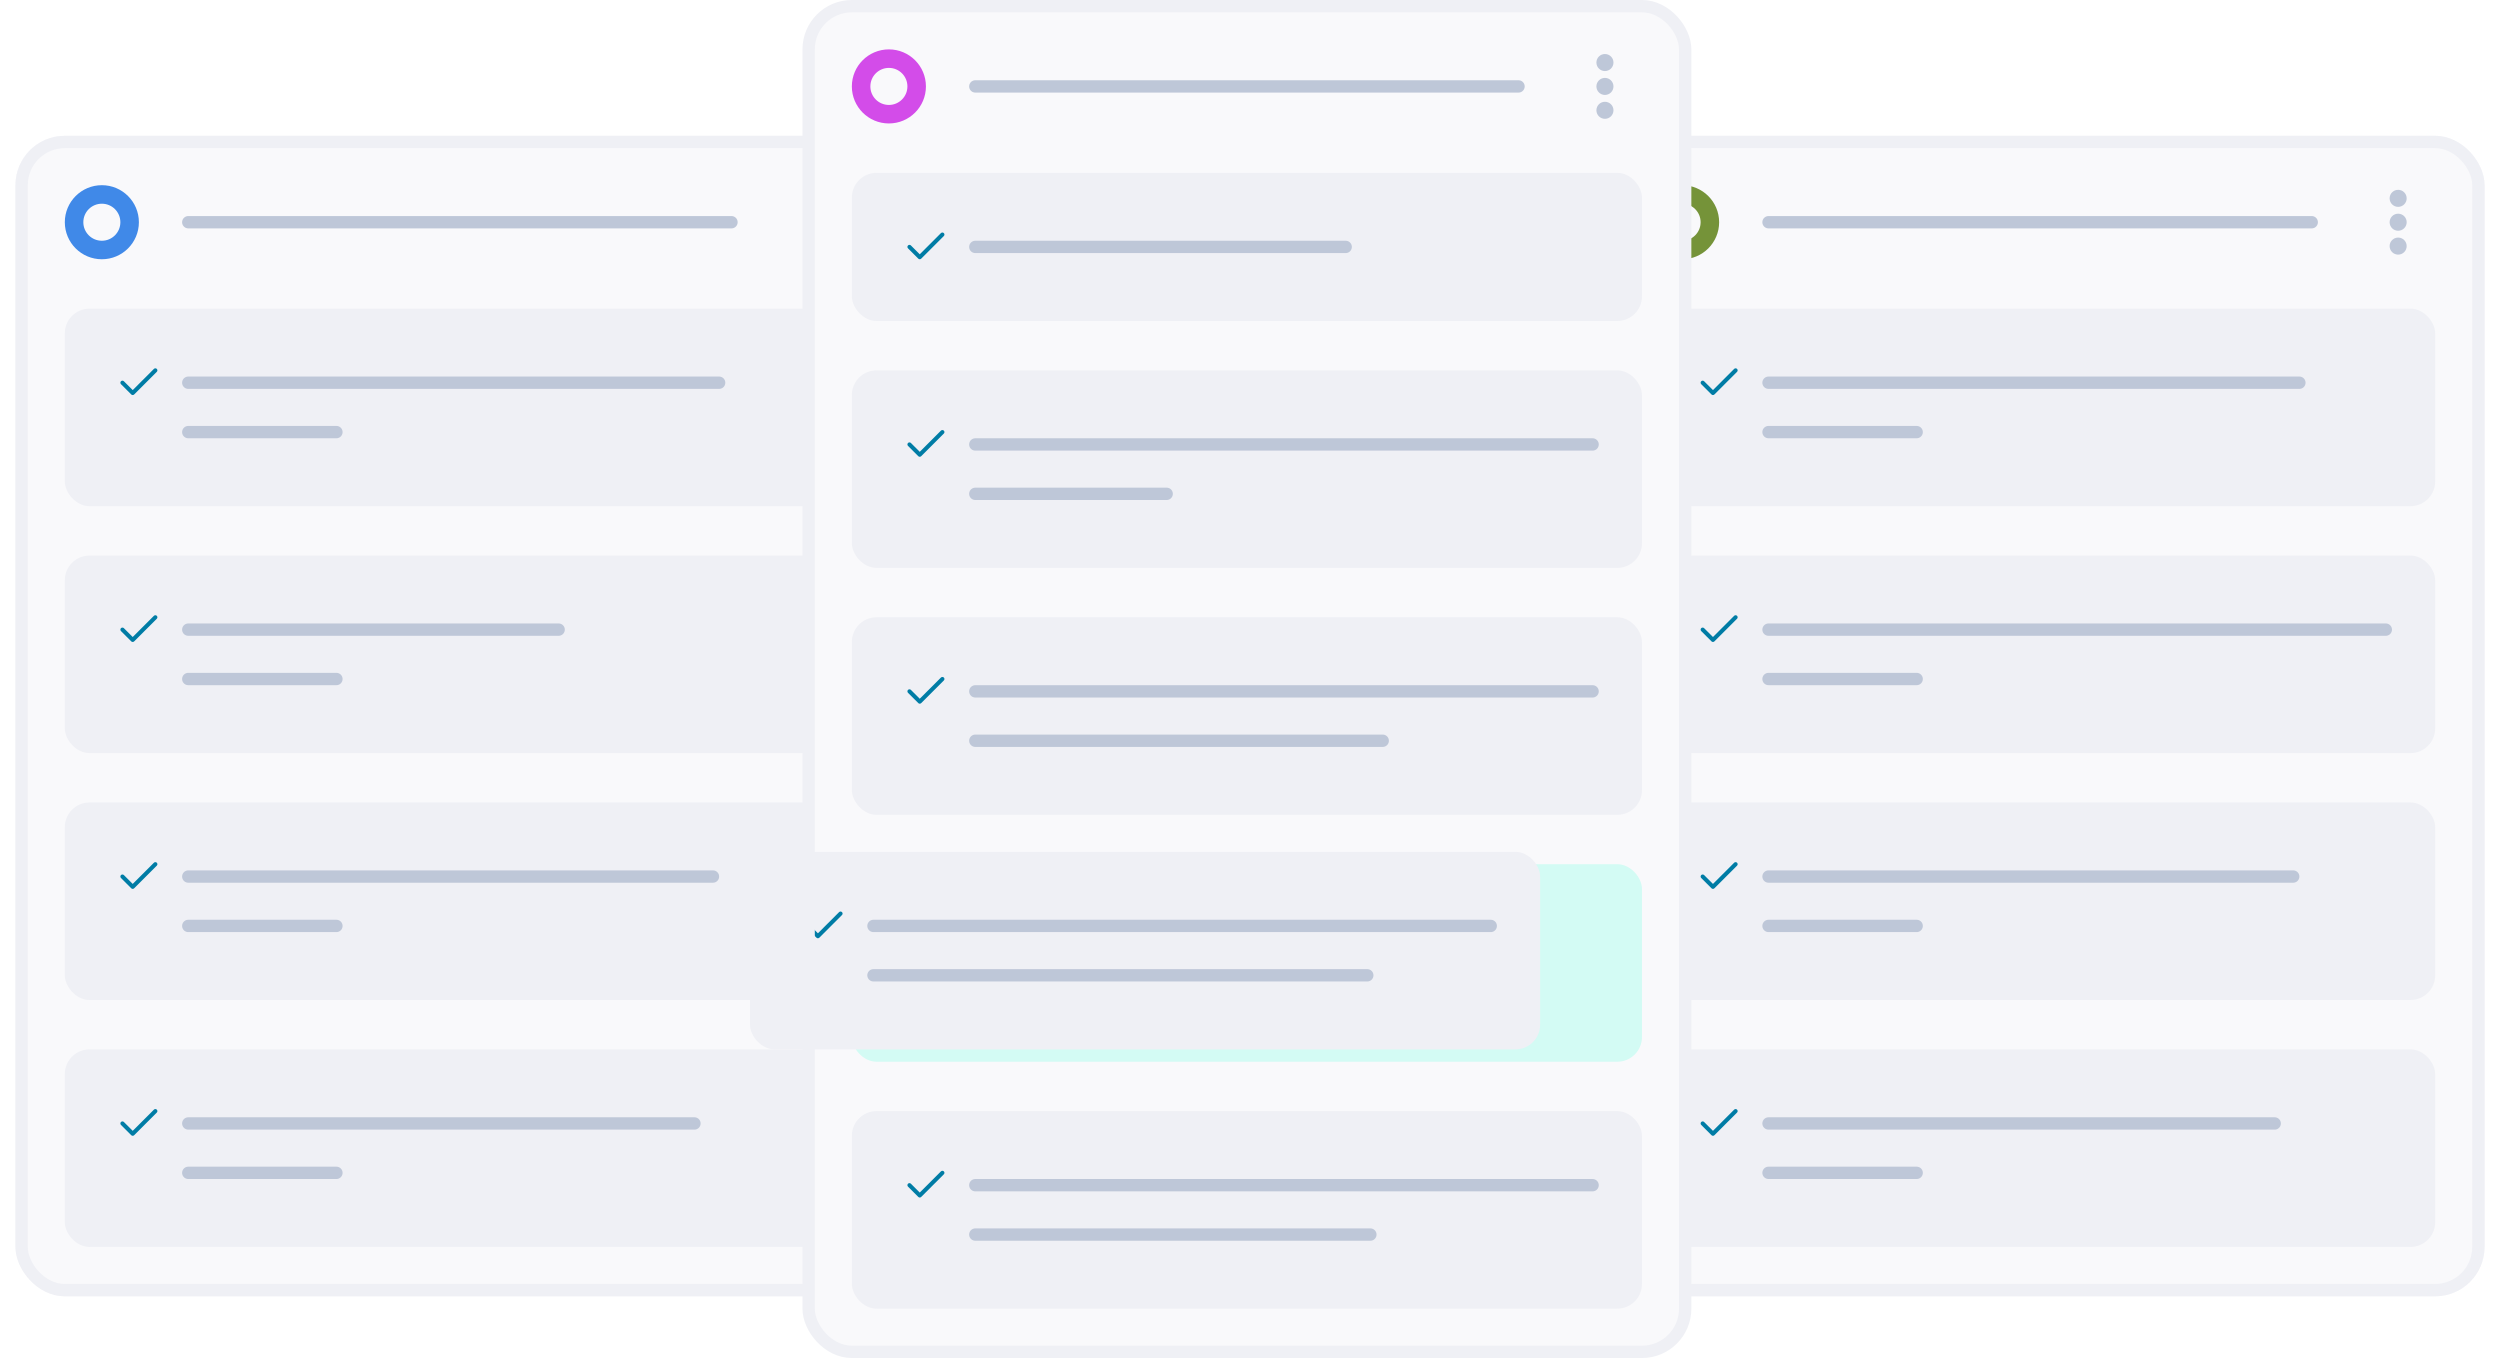 <svg width="405" height="220" viewBox="0 0 405 220" fill="none" xmlns="http://www.w3.org/2000/svg">
<g filter="url(#filter0_f_4898_86165)">
<rect x="2.5" y="22" width="144" height="188" rx="8" fill="#F9F9FB"/>
<circle cx="16.5" cy="36" r="4.5" stroke="#4089E8" stroke-width="3"/>
<path d="M30.5 36H118.5" stroke="#BEC7D8" stroke-width="2" stroke-linecap="round"/>
<path fill-rule="evenodd" clip-rule="evenodd" d="M131.118 36C131.118 35.237 131.737 34.618 132.5 34.618C133.263 34.618 133.882 35.237 133.882 36C133.882 36.763 133.263 37.382 132.5 37.382C131.737 37.382 131.118 36.763 131.118 36Z" fill="#BEC7D8"/>
<path fill-rule="evenodd" clip-rule="evenodd" d="M131.118 32.132C131.118 31.369 131.737 30.75 132.5 30.75C133.263 30.75 133.882 31.369 133.882 32.132C133.882 32.895 133.263 33.513 132.5 33.513C131.737 33.513 131.118 32.895 131.118 32.132Z" fill="#BEC7D8"/>
<path fill-rule="evenodd" clip-rule="evenodd" d="M131.118 39.868C131.118 39.105 131.737 38.487 132.5 38.487C133.263 38.487 133.882 39.105 133.882 39.868C133.882 40.631 133.263 41.25 132.5 41.25C131.737 41.25 131.118 40.631 131.118 39.868Z" fill="#BEC7D8"/>
<rect x="10.5" y="50" width="128" height="32" rx="4" fill="#EFF0F5"/>
<path fill-rule="evenodd" clip-rule="evenodd" d="M25.402 59.764C25.533 59.894 25.533 60.105 25.402 60.236L21.736 63.902C21.606 64.032 21.395 64.032 21.264 63.902L19.598 62.236C19.468 62.105 19.468 61.894 19.598 61.764C19.728 61.634 19.939 61.634 20.069 61.764L21.5 63.195L24.931 59.764C25.061 59.634 25.272 59.634 25.402 59.764Z" fill="#007CA5"/>
<path d="M30.5 62H116.5" stroke="#BEC7D8" stroke-width="2" stroke-linecap="round"/>
<path d="M30.5 70H54.5" stroke="#BEC7D8" stroke-width="2" stroke-linecap="round"/>
<rect x="10.5" y="90" width="128" height="32" rx="4" fill="#EFF0F5"/>
<path fill-rule="evenodd" clip-rule="evenodd" d="M25.402 99.764C25.533 99.894 25.533 100.105 25.402 100.236L21.736 103.902C21.606 104.033 21.395 104.033 21.264 103.902L19.598 102.236C19.468 102.105 19.468 101.894 19.598 101.764C19.728 101.634 19.939 101.634 20.069 101.764L21.5 103.195L24.931 99.764C25.061 99.634 25.272 99.634 25.402 99.764Z" fill="#007CA5"/>
<path d="M30.5 102H90.5" stroke="#BEC7D8" stroke-width="2" stroke-linecap="round"/>
<path d="M30.5 110H54.5" stroke="#BEC7D8" stroke-width="2" stroke-linecap="round"/>
<rect x="10.5" y="130" width="128" height="32" rx="4" fill="#EFF0F5"/>
<path fill-rule="evenodd" clip-rule="evenodd" d="M25.402 139.764C25.533 139.894 25.533 140.105 25.402 140.236L21.736 143.902C21.606 144.033 21.395 144.033 21.264 143.902L19.598 142.236C19.468 142.105 19.468 141.894 19.598 141.764C19.728 141.634 19.939 141.634 20.069 141.764L21.5 143.195L24.931 139.764C25.061 139.634 25.272 139.634 25.402 139.764Z" fill="#007CA5"/>
<path d="M30.5 142H115.5" stroke="#BEC7D8" stroke-width="2" stroke-linecap="round"/>
<path d="M30.5 150H54.5" stroke="#BEC7D8" stroke-width="2" stroke-linecap="round"/>
<rect x="10.5" y="170" width="128" height="32" rx="4" fill="#EFF0F5"/>
<path fill-rule="evenodd" clip-rule="evenodd" d="M25.402 179.764C25.533 179.894 25.533 180.105 25.402 180.236L21.736 183.902C21.606 184.033 21.395 184.033 21.264 183.902L19.598 182.236C19.468 182.105 19.468 181.894 19.598 181.764C19.728 181.634 19.939 181.634 20.069 181.764L21.5 183.195L24.931 179.764C25.061 179.634 25.272 179.634 25.402 179.764Z" fill="#007CA5"/>
<path d="M30.5 182H112.5" stroke="#BEC7D8" stroke-width="2" stroke-linecap="round"/>
<path d="M30.5 190H54.5" stroke="#BEC7D8" stroke-width="2" stroke-linecap="round"/>
<rect x="3.5" y="23" width="142" height="186" rx="7" stroke="#EFF0F5" stroke-width="2"/>
</g>
<g filter="url(#filter1_f_4898_86165)">
<rect x="258.5" y="22" width="144" height="188" rx="8" fill="#F9F9FB"/>
<circle cx="272.5" cy="36" r="4.5" stroke="#759339" stroke-width="3"/>
<path d="M286.5 36H374.5" stroke="#BEC7D8" stroke-width="2" stroke-linecap="round"/>
<path fill-rule="evenodd" clip-rule="evenodd" d="M387.118 36C387.118 35.237 387.737 34.618 388.5 34.618C389.263 34.618 389.882 35.237 389.882 36C389.882 36.763 389.263 37.382 388.5 37.382C387.737 37.382 387.118 36.763 387.118 36Z" fill="#BEC7D8"/>
<path fill-rule="evenodd" clip-rule="evenodd" d="M387.118 32.132C387.118 31.369 387.737 30.75 388.5 30.75C389.263 30.75 389.882 31.369 389.882 32.132C389.882 32.895 389.263 33.513 388.5 33.513C387.737 33.513 387.118 32.895 387.118 32.132Z" fill="#BEC7D8"/>
<path fill-rule="evenodd" clip-rule="evenodd" d="M387.118 39.868C387.118 39.105 387.737 38.487 388.5 38.487C389.263 38.487 389.882 39.105 389.882 39.868C389.882 40.631 389.263 41.25 388.5 41.25C387.737 41.25 387.118 40.631 387.118 39.868Z" fill="#BEC7D8"/>
<rect x="266.5" y="50" width="128" height="32" rx="4" fill="#EFF0F5"/>
<path fill-rule="evenodd" clip-rule="evenodd" d="M281.402 59.764C281.533 59.894 281.533 60.105 281.402 60.236L277.736 63.902C277.606 64.032 277.395 64.032 277.264 63.902L275.598 62.236C275.468 62.105 275.468 61.894 275.598 61.764C275.728 61.634 275.939 61.634 276.069 61.764L277.5 63.195L280.931 59.764C281.061 59.634 281.272 59.634 281.402 59.764Z" fill="#007CA5"/>
<path d="M286.5 62H372.5" stroke="#BEC7D8" stroke-width="2" stroke-linecap="round"/>
<path d="M286.5 70H310.5" stroke="#BEC7D8" stroke-width="2" stroke-linecap="round"/>
<rect x="266.5" y="90" width="128" height="32" rx="4" fill="#EFF0F5"/>
<path fill-rule="evenodd" clip-rule="evenodd" d="M281.402 99.764C281.533 99.894 281.533 100.105 281.402 100.236L277.736 103.902C277.606 104.033 277.395 104.033 277.264 103.902L275.598 102.236C275.468 102.105 275.468 101.894 275.598 101.764C275.728 101.634 275.939 101.634 276.069 101.764L277.5 103.195L280.931 99.764C281.061 99.634 281.272 99.634 281.402 99.764Z" fill="#007CA5"/>
<path d="M286.5 102H386.5" stroke="#BEC7D8" stroke-width="2" stroke-linecap="round"/>
<path d="M286.5 110H310.5" stroke="#BEC7D8" stroke-width="2" stroke-linecap="round"/>
<rect x="266.5" y="130" width="128" height="32" rx="4" fill="#EFF0F5"/>
<path fill-rule="evenodd" clip-rule="evenodd" d="M281.402 139.764C281.533 139.894 281.533 140.105 281.402 140.236L277.736 143.902C277.606 144.033 277.395 144.033 277.264 143.902L275.598 142.236C275.468 142.105 275.468 141.894 275.598 141.764C275.728 141.634 275.939 141.634 276.069 141.764L277.5 143.195L280.931 139.764C281.061 139.634 281.272 139.634 281.402 139.764Z" fill="#007CA5"/>
<path d="M286.5 142H371.5" stroke="#BEC7D8" stroke-width="2" stroke-linecap="round"/>
<path d="M286.5 150H310.5" stroke="#BEC7D8" stroke-width="2" stroke-linecap="round"/>
<rect x="266.5" y="170" width="128" height="32" rx="4" fill="#EFF0F5"/>
<path fill-rule="evenodd" clip-rule="evenodd" d="M281.402 179.764C281.533 179.894 281.533 180.105 281.402 180.236L277.736 183.902C277.606 184.033 277.395 184.033 277.264 183.902L275.598 182.236C275.468 182.105 275.468 181.894 275.598 181.764C275.728 181.634 275.939 181.634 276.069 181.764L277.5 183.195L280.931 179.764C281.061 179.634 281.272 179.634 281.402 179.764Z" fill="#007CA5"/>
<path d="M286.5 182H368.5" stroke="#BEC7D8" stroke-width="2" stroke-linecap="round"/>
<path d="M286.5 190H310.5" stroke="#BEC7D8" stroke-width="2" stroke-linecap="round"/>
<rect x="259.5" y="23" width="142" height="186" rx="7" stroke="#EFF0F5" stroke-width="2"/>
</g>
<rect x="131" y="1" width="142" height="218" rx="7" fill="#F9F9FB"/>
<circle cx="144" cy="14" r="4.5" stroke="#D34CE9" stroke-width="3"/>
<path d="M158 14H246" stroke="#BEC7D8" stroke-width="2" stroke-linecap="round"/>
<path fill-rule="evenodd" clip-rule="evenodd" d="M258.618 14C258.618 13.237 259.237 12.618 260 12.618C260.763 12.618 261.382 13.237 261.382 14C261.382 14.763 260.763 15.382 260 15.382C259.237 15.382 258.618 14.763 258.618 14Z" fill="#BEC7D8"/>
<path fill-rule="evenodd" clip-rule="evenodd" d="M258.618 10.132C258.618 9.369 259.237 8.75 260 8.75C260.763 8.75 261.382 9.369 261.382 10.132C261.382 10.895 260.763 11.513 260 11.513C259.237 11.513 258.618 10.895 258.618 10.132Z" fill="#BEC7D8"/>
<path fill-rule="evenodd" clip-rule="evenodd" d="M258.618 17.868C258.618 17.105 259.237 16.487 260 16.487C260.763 16.487 261.382 17.105 261.382 17.868C261.382 18.631 260.763 19.25 260 19.25C259.237 19.25 258.618 18.631 258.618 17.868Z" fill="#BEC7D8"/>
<rect x="138" y="28" width="128" height="24" rx="4" fill="#EFF0F5"/>
<path fill-rule="evenodd" clip-rule="evenodd" d="M152.902 37.764C153.033 37.894 153.033 38.105 152.902 38.236L149.236 41.902C149.106 42.032 148.895 42.032 148.764 41.902L147.098 40.236C146.968 40.105 146.968 39.894 147.098 39.764C147.228 39.634 147.439 39.634 147.569 39.764L149 41.195L152.431 37.764C152.561 37.634 152.772 37.634 152.902 37.764Z" fill="#007CA5"/>
<path d="M158 40H218" stroke="#BEC7D8" stroke-width="2" stroke-linecap="round"/>
<rect x="138" y="60" width="128" height="32" rx="4" fill="#EFF0F5"/>
<path fill-rule="evenodd" clip-rule="evenodd" d="M152.902 69.764C153.033 69.894 153.033 70.106 152.902 70.236L149.236 73.902C149.106 74.032 148.895 74.032 148.764 73.902L147.098 72.236C146.968 72.106 146.968 71.894 147.098 71.764C147.228 71.634 147.439 71.634 147.569 71.764L149 73.195L152.431 69.764C152.561 69.634 152.772 69.634 152.902 69.764Z" fill="#007CA5"/>
<path d="M158 72H258" stroke="#BEC7D8" stroke-width="2" stroke-linecap="round"/>
<path d="M158 80H189" stroke="#BEC7D8" stroke-width="2" stroke-linecap="round"/>
<rect x="138" y="100" width="128" height="32" rx="4" fill="#EFF0F5"/>
<path fill-rule="evenodd" clip-rule="evenodd" d="M152.902 109.764C153.033 109.894 153.033 110.105 152.902 110.236L149.236 113.902C149.106 114.033 148.895 114.033 148.764 113.902L147.098 112.236C146.968 112.105 146.968 111.894 147.098 111.764C147.228 111.634 147.439 111.634 147.569 111.764L149 113.195L152.431 109.764C152.561 109.634 152.772 109.634 152.902 109.764Z" fill="#007CA5"/>
<path d="M158 112H258" stroke="#BEC7D8" stroke-width="2" stroke-linecap="round"/>
<path d="M158 120H224" stroke="#BEC7D8" stroke-width="2" stroke-linecap="round"/>
<rect x="138" y="140" width="128" height="32" rx="4" fill="#D3FBF4"/>
<rect x="138" y="180" width="128" height="32" rx="4" fill="#EFF0F5"/>
<path fill-rule="evenodd" clip-rule="evenodd" d="M152.902 189.764C153.033 189.894 153.033 190.105 152.902 190.236L149.236 193.902C149.106 194.033 148.895 194.033 148.764 193.902L147.098 192.236C146.968 192.105 146.968 191.894 147.098 191.764C147.228 191.634 147.439 191.634 147.569 191.764L149 193.195L152.431 189.764C152.561 189.634 152.772 189.634 152.902 189.764Z" fill="#007CA5"/>
<path d="M158 192H258" stroke="#BEC7D8" stroke-width="2" stroke-linecap="round"/>
<path d="M158 200H222" stroke="#BEC7D8" stroke-width="2" stroke-linecap="round"/>
<g filter="url(#filter2_d_4898_86165)">
<rect x="125.5" y="136" width="128" height="32" rx="4" fill="#EFF0F5"/>
<path fill-rule="evenodd" clip-rule="evenodd" d="M140.402 145.764C140.533 145.894 140.533 146.105 140.402 146.236L136.736 149.902C136.606 150.033 136.395 150.033 136.264 149.902L134.598 148.236C134.468 148.105 134.468 147.894 134.598 147.764C134.728 147.634 134.939 147.634 135.069 147.764L136.5 149.195L139.931 145.764C140.061 145.634 140.272 145.634 140.402 145.764Z" fill="#007CA5"/>
<path d="M145.5 148H245.5" stroke="#BEC7D8" stroke-width="2" stroke-linecap="round"/>
<path d="M145.5 156H225.5" stroke="#BEC7D8" stroke-width="2" stroke-linecap="round"/>
</g>
<rect x="131" y="1" width="142" height="218" rx="7" stroke="#EFF0F5" stroke-width="2"/>
<defs>
<filter id="filter0_f_4898_86165" x="0.5" y="20" width="148" height="192" filterUnits="userSpaceOnUse" color-interpolation-filters="sRGB">
<feFlood flood-opacity="0" result="BackgroundImageFix"/>
<feBlend mode="normal" in="SourceGraphic" in2="BackgroundImageFix" result="shape"/>
<feGaussianBlur stdDeviation="1" result="effect1_foregroundBlur_4898_86165"/>
</filter>
<filter id="filter1_f_4898_86165" x="256.5" y="20" width="148" height="192" filterUnits="userSpaceOnUse" color-interpolation-filters="sRGB">
<feFlood flood-opacity="0" result="BackgroundImageFix"/>
<feBlend mode="normal" in="SourceGraphic" in2="BackgroundImageFix" result="shape"/>
<feGaussianBlur stdDeviation="1" result="effect1_foregroundBlur_4898_86165"/>
</filter>
<filter id="filter2_d_4898_86165" x="118.5" y="135" width="135" height="38" filterUnits="userSpaceOnUse" color-interpolation-filters="sRGB">
<feFlood flood-opacity="0" result="BackgroundImageFix"/>
<feColorMatrix in="SourceAlpha" type="matrix" values="0 0 0 0 0 0 0 0 0 0 0 0 0 0 0 0 0 0 127 0" result="hardAlpha"/>
<feMorphology radius="2" operator="erode" in="SourceAlpha" result="effect1_dropShadow_4898_86165"/>
<feOffset dx="-4" dy="2"/>
<feGaussianBlur stdDeviation="2.5"/>
<feColorMatrix type="matrix" values="0 0 0 0 0.18 0 0 0 0 0.204 0 0 0 0 0.251 0 0 0 0.1 0"/>
<feBlend mode="normal" in2="BackgroundImageFix" result="effect1_dropShadow_4898_86165"/>
<feBlend mode="normal" in="SourceGraphic" in2="effect1_dropShadow_4898_86165" result="shape"/>
</filter>
</defs>
</svg>
